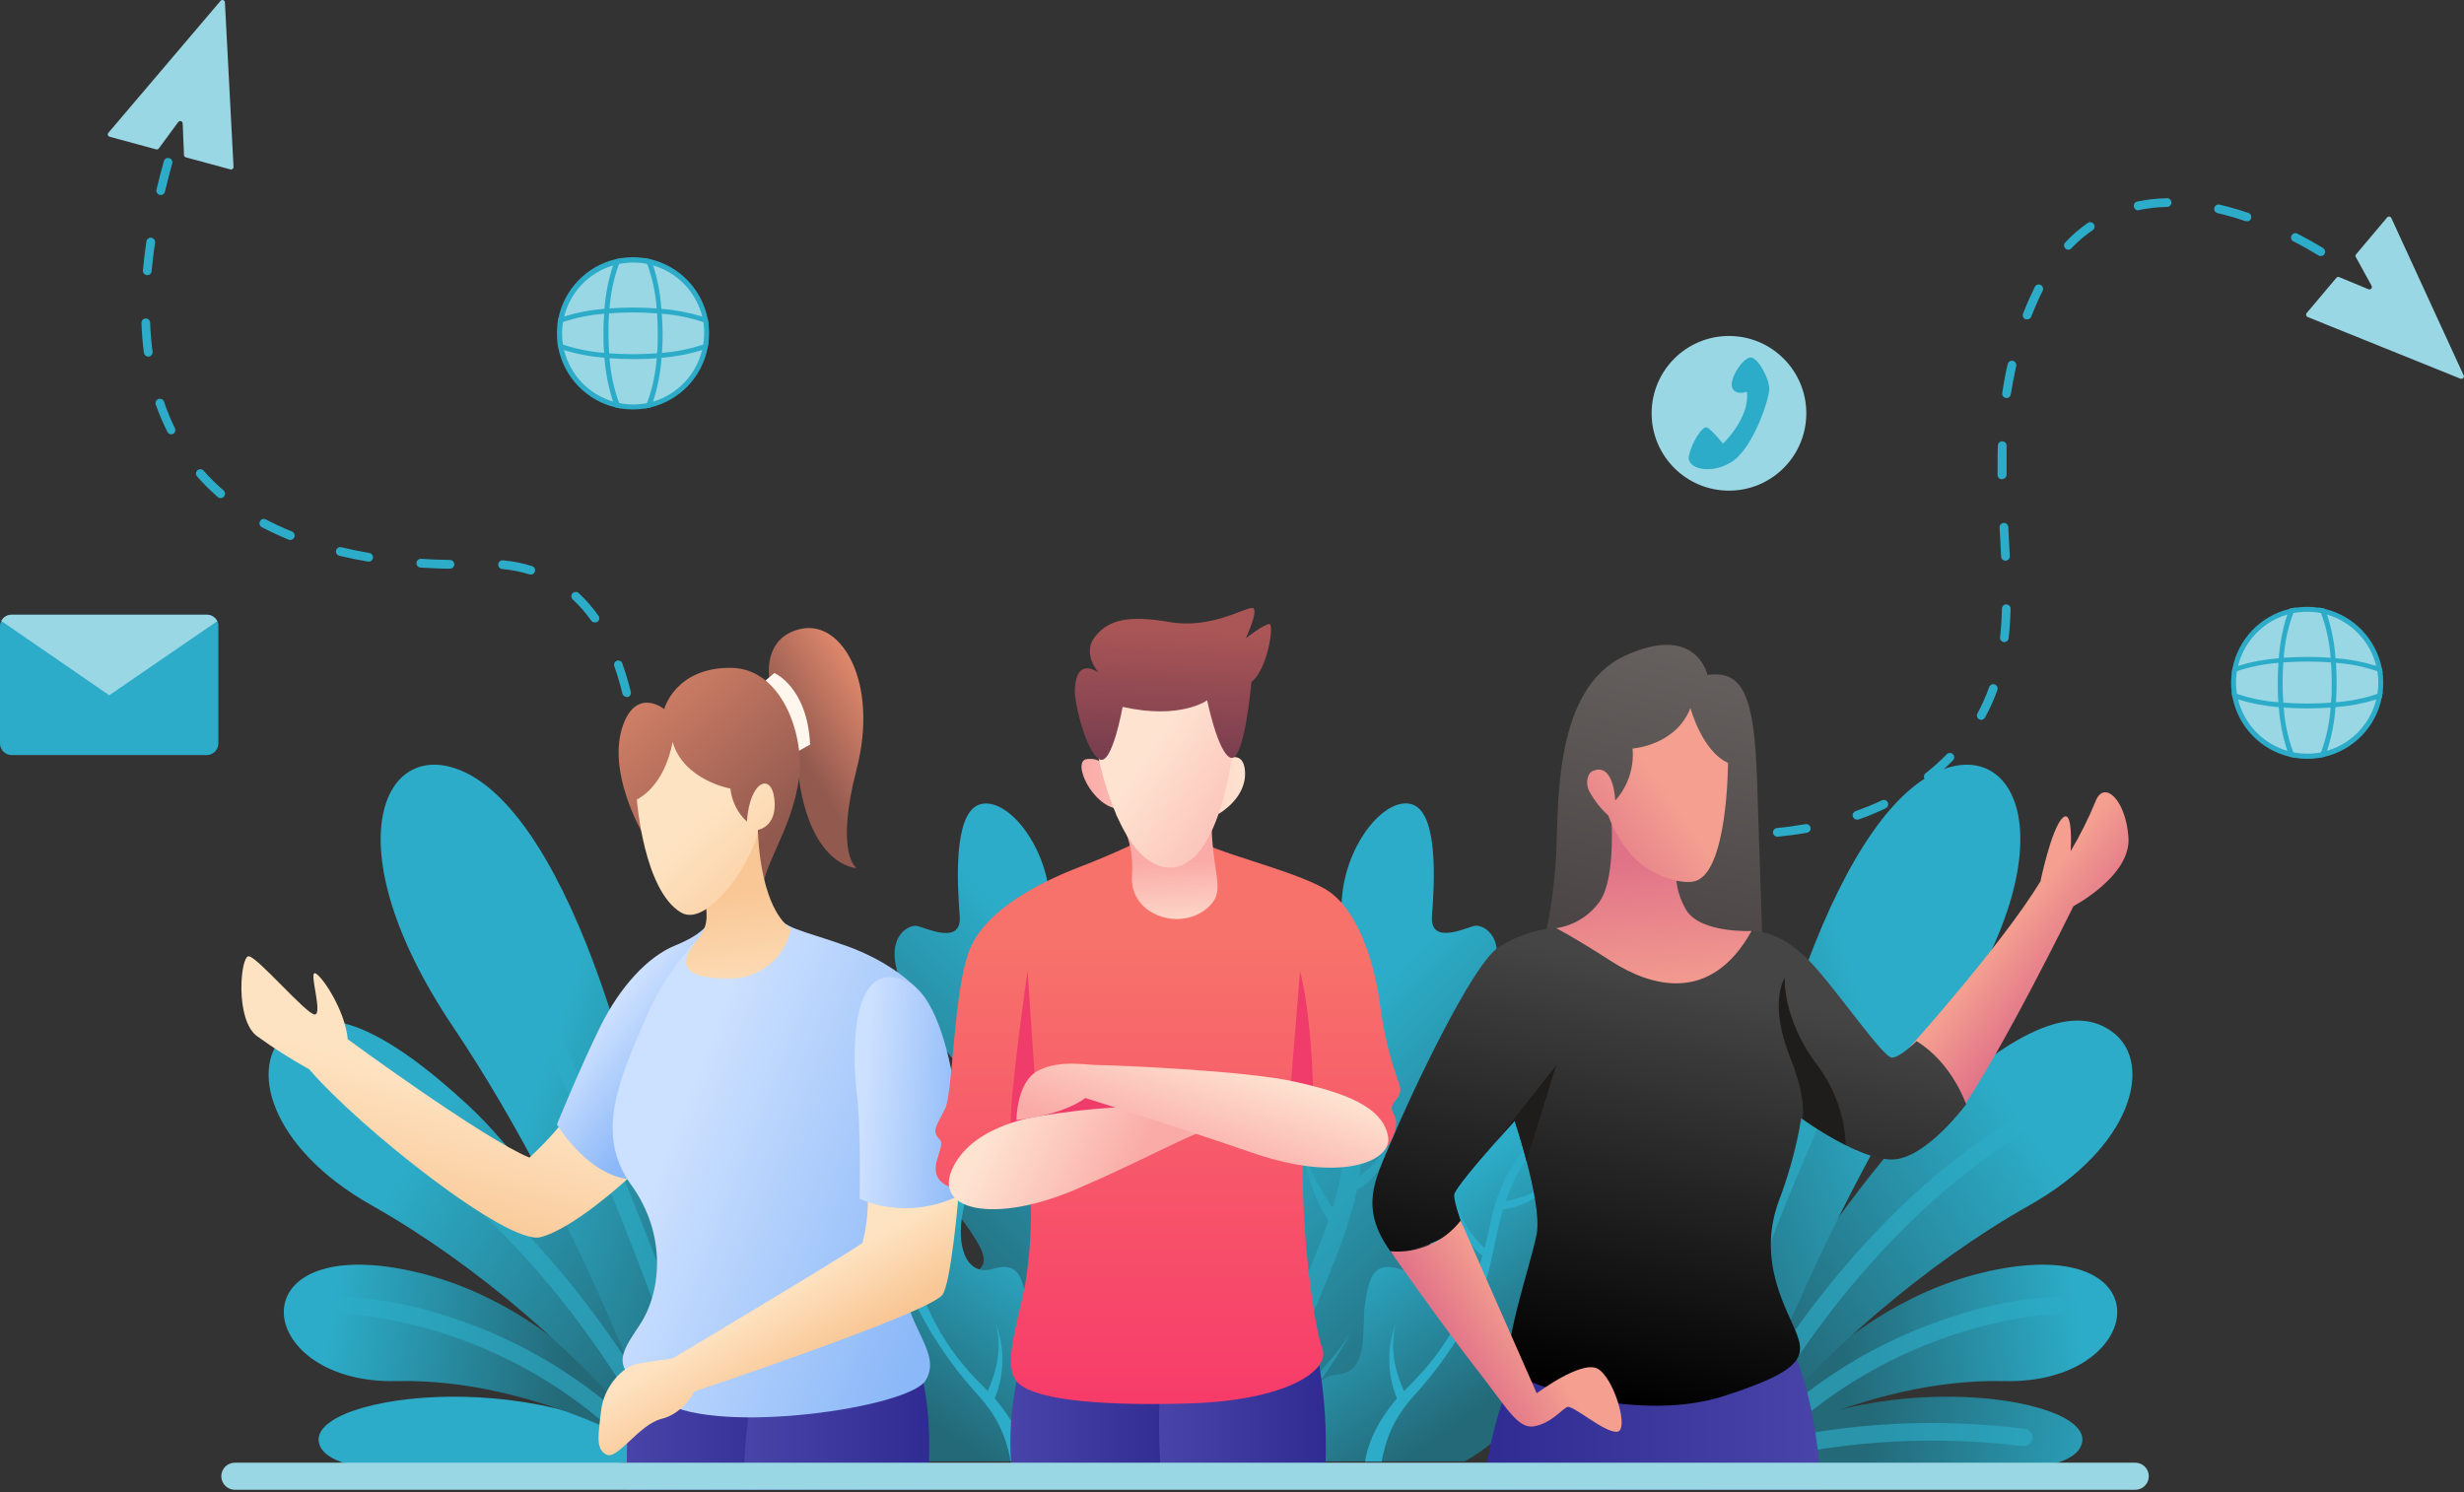 <svg width="1065" height="645" viewBox="0 0 1065 645" fill="none" xmlns="http://www.w3.org/2000/svg">
<rect x="0" y="0" width="1065" height="645" fill="#333333" stroke="none"/>
<path d="M520.067 631.739H466.087L461.724 630.922C455.926 620.686 449.278 610.955 441.849 601.833C427.106 583.451 406.321 560.753 416.935 553.475C426.873 546.686 429.766 546.08 414.859 525.855C399.953 505.629 394.891 489.86 402.635 485.428C410.38 480.995 421.671 485.708 421.018 474.324C420.364 462.94 399.02 446.984 390.015 426.082C381.011 405.181 392.651 399.722 396.15 400.235C399.65 400.748 415.862 409.17 414.813 395.873C413.763 382.576 411.92 351.854 423.187 347.841C434.454 343.829 452.067 364.171 453.793 388.735C455.519 413.299 464.734 418.011 472.618 414.138C480.503 410.266 485.425 413.812 488.948 423.143C492.47 432.474 475.628 481.835 481.95 485.754C488.271 489.673 496.623 467.395 506.793 470.428C513.792 472.504 512.229 489.557 508.17 506.539C506.387 514.009 504.175 521.369 501.545 528.584C494.033 548.622 501.218 561.826 512.975 557.044C524.732 552.261 527.228 562.316 528.208 572.23C529.071 581.188 521.163 602.019 520.067 631.739Z" fill="url(#paint0_linear_430_8059)"/>
<path d="M432.354 379.754C432.354 379.451 432.354 379.124 432.354 378.844C432.326 379.147 432.326 379.451 432.354 379.754Z" fill="url(#paint1_linear_430_8059)"/>
<path d="M447.75 401.215C447.633 400.469 447.517 399.745 447.354 399.069C447.354 399.046 447.517 399.839 447.75 401.215Z" fill="url(#paint2_linear_430_8059)"/>
<path opacity="0.51" d="M494.851 631.739H484.143C483.537 627.796 482.767 623.411 481.811 618.745C464.921 603.769 450.435 577.082 449.549 575.426C457.27 587.699 467.328 598.336 479.151 606.732C476.171 594.355 472.216 582.233 467.324 570.48C456.524 545.007 450.202 528.957 447.262 514.494C433.779 507.496 428.157 484.448 427.924 483.538C431.534 493.428 437.876 502.091 446.213 508.522C445.385 502.698 445.065 496.813 445.256 490.933C445.653 476.936 447.892 464.876 448.056 453.096C435.692 441.175 428.507 419.177 428.087 417.801C432.184 428.878 438.994 438.751 447.892 446.517C447.552 440.723 446.365 435.009 444.37 429.558C437.185 410.219 431.68 389.901 432.356 379.753C432.356 382.669 432.916 393.097 444.02 416.751C445.07 419.084 446.003 420.997 446.843 422.886C448.042 415.72 448.332 408.431 447.706 401.192C448.872 407.677 452.185 427.015 451.135 433.71C455.194 446.284 453.841 455.382 452.465 487.247C452.289 499.058 454.095 510.815 457.807 522.029C462.145 515.684 468.724 505.186 470.403 497.278C469.042 508.086 465.375 518.476 459.649 527.744C466.181 547.036 475.676 566.141 481.951 582.797C483.897 575.429 484.978 567.858 485.17 560.24C486.286 571.147 486.387 582.135 485.473 593.062C489.411 605.744 492.543 618.662 494.851 631.739Z" fill="#2CACC8"/>
<path d="M470.635 616.319L470.425 631.716H400.652C394.445 628.229 388.713 623.955 383.6 619.002C381.241 616.956 379.756 614.084 379.447 610.977C379.611 607.245 383.46 603.816 386.609 600.573C390.178 596.887 392.837 593.412 388.358 589.982C387.305 589.209 386.171 588.552 384.976 588.023C369.556 580.908 357.846 577.782 360.458 568.638C362.791 560.333 372.309 553.125 360.855 550.442C343.849 546.5 331.975 533.436 334.355 523.942C336.081 516.943 352.55 519.999 346.229 509.315C339.907 498.631 312.59 489.86 312.987 476.073C313.383 462.287 330.786 472.131 331.182 464.62C331.579 457.108 313.383 447.217 319.705 432.964C326.027 418.711 345.366 428.298 355.326 440.872C365.287 453.446 367.177 450.763 372.332 446.027C377.488 441.292 385.372 441.665 388.148 463.826C390.924 485.988 393.677 496.648 404.758 494.666C415.838 492.683 419.407 508.126 416.235 523.545C413.062 538.965 417.821 552.028 429.298 548.482C430.804 547.978 432.377 547.702 433.964 547.666C441.289 547.666 442.479 555.317 443.832 563.692C445.394 573.583 441.499 592.968 455.682 594.158C469.865 595.348 470.635 616.319 470.635 616.319Z" fill="url(#paint3_linear_430_8059)"/>
<path d="M429.951 604.493C434.385 593.759 434.385 581.705 429.951 570.971C429.951 570.971 435.293 583.521 426.895 601.297C426.102 600.457 425.262 599.617 424.399 598.754C408.07 582.681 399.299 565.396 393.024 542.768C403.381 535.489 404.221 520.513 404.221 520.513C401.898 527.758 397.725 534.271 392.114 539.409C391.017 535.21 389.991 530.847 388.988 526.252C385.839 511.555 378.794 500.848 370.746 490.607C374.711 477.964 366.803 462.124 366.803 462.124C370.022 470.202 370.642 479.082 368.576 487.528C360.085 476.984 350.824 466.533 343.919 452.373C344.082 452.793 349.704 466.206 365.474 487.784C375.435 501.408 380.17 510.226 383.226 519.137C379.937 518.577 364.564 515.428 358.545 503.787C360.911 508.867 364.519 513.269 369.037 516.584C373.555 519.899 378.837 522.021 384.392 522.753C386.539 530.054 387.915 537.822 390.388 548.693C395.053 568.801 413.132 592.409 420.27 600.317C425.636 606.289 433.94 614.734 436.833 631.763H444.018C443.038 626.491 440.029 616.297 429.951 604.493Z" fill="#2CACC8"/>
<path d="M513.675 631.739H567.655L572.017 630.923C577.816 620.686 584.464 610.956 591.892 601.833C606.612 583.451 627.42 560.753 616.783 553.475C606.869 546.686 603.976 546.08 618.883 525.855C633.789 505.63 638.851 489.907 631.106 485.381C623.361 480.856 612.071 485.661 612.724 474.277C613.377 462.893 634.722 446.937 643.703 426.036C652.684 405.134 641.09 399.675 637.591 400.189C634.092 400.702 617.879 409.123 618.929 395.826C619.979 382.53 621.845 351.807 610.578 347.795C599.311 343.782 581.698 364.124 579.972 388.688C578.246 413.252 569.031 417.964 561.123 414.092C553.215 410.22 548.34 413.765 544.794 423.096C541.248 432.428 558.091 481.789 551.792 485.708C545.494 489.627 537.119 467.349 526.948 470.382C519.95 472.458 521.49 489.51 525.572 506.493C527.351 513.966 529.571 521.327 532.22 528.537C539.708 548.576 532.547 561.779 520.79 556.997C509.033 552.215 506.537 562.269 505.533 572.184C504.67 581.188 512.578 602.02 513.675 631.739Z" fill="url(#paint4_linear_430_8059)"/>
<path d="M601.364 379.754V378.844C601.381 379.147 601.381 379.451 601.364 379.754Z" fill="url(#paint5_linear_430_8059)"/>
<path d="M585.991 401.215C586.083 400.493 586.216 399.776 586.388 399.069C586.388 399.069 586.224 399.839 585.991 401.215Z" fill="url(#paint6_linear_430_8059)"/>
<path opacity="0.51" d="M538.868 631.739H549.576C550.182 627.797 550.952 623.411 551.908 618.745C568.798 603.769 583.284 577.082 584.17 575.426C576.449 587.699 566.391 598.336 554.568 606.732C557.527 594.349 561.482 582.226 566.395 570.48C577.196 545.007 583.517 528.957 586.457 514.494C599.917 507.496 605.562 484.448 605.772 483.538C602.185 493.435 595.848 502.102 587.506 508.522C588.353 502.7 588.681 496.814 588.486 490.933C588.09 476.937 585.827 464.876 585.687 453.096C598.05 441.175 605.235 419.177 605.655 417.801C601.548 428.853 594.739 438.701 585.85 446.447C586.19 440.653 587.377 434.939 589.373 429.488C596.557 410.149 602.039 389.831 601.363 379.684C601.363 382.6 600.826 393.027 589.699 416.681L586.876 422.816C585.688 415.649 585.398 408.361 586.013 401.122C584.87 407.607 581.558 426.945 582.608 433.64C578.525 446.214 579.901 455.312 581.278 487.177C581.457 498.99 579.643 510.749 575.912 521.959C571.597 515.614 565.018 505.116 563.339 497.208C564.7 508.017 568.368 518.406 574.093 527.674C567.538 546.966 558.067 566.072 551.792 582.728C549.836 575.36 548.748 567.79 548.549 560.17C547.446 571.078 547.353 582.066 548.269 592.992C544.321 605.696 541.181 618.638 538.868 631.739Z" fill="#2CACC8"/>
<path d="M563.105 616.319L563.315 631.716H633.088C639.296 628.229 645.027 623.955 650.141 619.002C652.49 616.948 653.973 614.081 654.293 610.977C654.13 607.245 650.281 603.816 647.108 600.573C643.563 596.887 640.903 593.412 645.382 589.982C646.427 589.208 647.553 588.551 648.741 588.023C664.184 580.908 675.895 577.782 673.282 568.638C670.949 560.333 661.432 553.125 672.885 550.442C689.891 546.5 701.765 533.436 699.386 523.942C697.636 516.943 681.19 519.999 687.512 509.315C693.834 498.631 721.15 489.86 720.824 476.073C720.497 462.287 703.025 472.131 702.628 464.62C702.232 457.108 720.427 447.217 714.082 432.964C707.737 418.711 688.422 428.298 678.484 440.872C668.547 453.446 666.61 450.763 661.478 446.027C656.346 441.292 648.415 441.665 645.662 463.826C642.909 485.988 640.11 496.648 629.053 494.666C617.995 492.683 614.403 508.126 617.576 523.545C620.748 538.965 615.989 552.028 604.512 548.482C603.006 547.979 601.434 547.704 599.847 547.666C592.522 547.666 591.332 555.317 589.979 563.692C588.393 573.583 592.312 592.968 578.128 594.158C563.945 595.348 563.105 616.319 563.105 616.319Z" fill="url(#paint7_linear_430_8059)"/>
<path d="M603.788 604.492C599.359 593.757 599.359 581.705 603.788 570.97C603.788 570.97 598.469 583.52 606.867 601.296C607.66 600.456 608.477 599.617 609.363 598.753C625.692 582.681 634.464 565.395 640.739 542.767C630.381 535.489 629.518 520.512 629.518 520.512C631.856 527.755 636.036 534.267 641.649 539.408C642.745 535.209 643.771 530.847 644.751 526.251C647.924 511.555 654.969 500.847 663.017 490.606C659.074 477.963 666.982 462.123 666.982 462.123C663.834 470.249 663.304 479.155 665.466 487.597C673.934 477.053 683.218 466.602 690.123 452.442C689.937 452.862 684.338 466.276 668.569 487.854C658.584 501.477 653.849 510.295 650.793 519.206C654.106 518.646 669.455 515.497 675.497 503.857C673.132 508.937 669.523 513.338 665.005 516.653C660.487 519.968 655.206 522.09 649.65 522.822C647.48 530.123 646.104 537.892 643.631 548.762C638.966 568.871 620.887 592.478 613.772 600.386C608.407 606.358 600.102 614.803 597.209 631.832H590.024C590.701 626.49 593.71 616.296 603.788 604.492Z" fill="#2CACC8"/>
<path d="M287.607 630.269C287.607 630.269 151.187 648.091 138.706 625.86C126.226 603.629 233.277 588.163 287.607 630.269Z" fill="url(#paint8_linear_430_8059)"/>
<path d="M287.607 630.269C287.607 630.269 246.247 562.268 173.838 548.622C101.429 534.975 110.644 598.426 171.506 597.027C232.367 595.627 287.607 630.269 287.607 630.269Z" fill="url(#paint9_linear_430_8059)"/>
<path d="M299.503 610.044C299.503 610.044 238.851 511.555 202.53 477.963C166.208 444.371 140.455 433.29 123.869 446.774C107.283 460.257 116.171 495.972 160.563 521.002C204.956 546.033 251.541 585.55 287.606 630.269L299.503 610.044Z" fill="url(#paint10_linear_430_8059)"/>
<path d="M287.607 630.27C287.607 630.27 252.406 528.095 195.813 443.859C142.719 364.824 165.907 316.909 201.341 334.032C243.704 354.56 282.755 464.2 298.594 613.264L287.607 630.27Z" fill="url(#paint11_linear_430_8059)"/>
<g opacity="0.63">
<path d="M274.705 630.805C275.583 630.69 276.391 630.269 276.988 629.616C277.585 628.963 277.932 628.12 277.969 627.236C278.005 626.352 277.728 625.483 277.186 624.783C276.645 624.083 275.874 623.597 275.009 623.411C238.136 614.831 200.028 612.895 162.476 617.695C161.987 617.77 161.518 617.941 161.096 618.197C160.673 618.454 160.305 618.791 160.012 619.189C159.72 619.588 159.509 620.04 159.391 620.52C159.274 621 159.252 621.499 159.327 621.988C159.402 622.476 159.572 622.945 159.829 623.368C160.085 623.791 160.422 624.159 160.821 624.451C161.219 624.744 161.672 624.955 162.152 625.072C162.632 625.19 163.131 625.212 163.619 625.137C200.214 620.602 237.32 622.505 273.259 630.759C273.735 630.861 274.224 630.877 274.705 630.805Z" fill="#2CACC8"/>
<path d="M278.927 630.198C279.692 630.076 280.404 629.736 280.98 629.218C281.343 628.878 281.634 628.47 281.838 628.016C282.041 627.563 282.153 627.073 282.166 626.577C282.179 626.08 282.093 625.585 281.914 625.122C281.734 624.658 281.464 624.235 281.12 623.876C257.011 598.47 226.847 579.6 193.455 569.033C179.17 564.27 164.325 561.392 149.295 560.472C148.344 560.523 147.447 560.932 146.784 561.616C146.121 562.301 145.741 563.211 145.721 564.163C145.7 565.116 146.04 566.041 146.673 566.754C147.305 567.467 148.184 567.914 149.132 568.007C149.995 568.007 220.211 570.339 275.615 629.055C276.032 629.5 276.552 629.837 277.129 630.037C277.707 630.236 278.324 630.291 278.927 630.198Z" fill="#2CACC8"/>
<path d="M285.528 622.337C285.981 622.29 286.419 622.146 286.811 621.917C287.686 621.43 288.332 620.617 288.607 619.654C288.883 618.692 288.766 617.66 288.281 616.785C254.269 556.133 216.945 519.835 191.285 500.053C163.501 478.498 143.906 471.453 143.066 471.197C142.193 471.049 141.295 471.214 140.531 471.661C139.766 472.108 139.183 472.81 138.883 473.643C138.583 474.477 138.585 475.389 138.889 476.221C139.193 477.053 139.78 477.752 140.547 478.195C140.757 478.195 160.096 485.193 187.016 506.188C211.883 525.527 248.507 561.031 281.679 620.494C282.061 621.153 282.632 621.681 283.319 622.01C284.006 622.339 284.776 622.453 285.528 622.337Z" fill="#2CACC8"/>
<path d="M290.38 579.111C290.87 579.044 291.341 578.88 291.766 578.627C292.191 578.375 292.56 578.039 292.853 577.641L294.859 574.982L294.159 573.069C265.396 493.288 234.044 425.638 195.46 360.134C195.246 359.649 194.932 359.214 194.538 358.858C194.145 358.502 193.681 358.233 193.177 358.068C192.672 357.903 192.139 357.846 191.611 357.901C191.084 357.956 190.573 358.122 190.114 358.387C189.654 358.652 189.256 359.011 188.944 359.44C188.633 359.87 188.415 360.36 188.305 360.879C188.196 361.398 188.196 361.935 188.308 362.453C188.419 362.972 188.639 363.461 188.952 363.89C226.999 428.484 257.978 495.225 286.415 573.839C286.033 574.63 285.94 575.53 286.153 576.383C286.366 577.235 286.871 577.986 287.581 578.504C288.4 579.061 289.404 579.279 290.38 579.111Z" fill="#2CACC8"/>
</g>
<path d="M750.194 630.269C750.194 630.269 886.591 648.091 899.071 625.86C911.552 603.629 804.454 588.163 750.194 630.269Z" fill="url(#paint12_linear_430_8059)"/>
<path d="M750.194 630.269C750.194 630.269 791.531 562.268 863.94 548.622C936.349 534.975 927.135 598.426 866.273 597.027C805.411 595.627 750.194 630.269 750.194 630.269Z" fill="url(#paint13_linear_430_8059)"/>
<path d="M738.298 610.044C738.298 610.044 798.95 511.555 835.271 477.963C871.592 444.371 897.322 433.29 913.908 446.774C930.494 460.257 921.607 495.972 877.214 521.002C832.822 546.033 786.236 585.55 750.195 630.269L738.298 610.044Z" fill="url(#paint14_linear_430_8059)"/>
<path d="M750.194 630.27C750.194 630.27 785.372 528.095 841.965 443.859C895.059 364.824 871.871 316.909 836.436 334.032C794.073 354.56 755.046 464.2 739.09 613.264L750.194 630.27Z" fill="url(#paint15_linear_430_8059)"/>
<g opacity="0.63">
<path d="M763.07 630.807C762.32 630.703 761.618 630.372 761.06 629.86C760.502 629.347 760.113 628.677 759.944 627.937C759.721 626.963 759.892 625.94 760.421 625.092C760.95 624.244 761.794 623.64 762.767 623.412C799.648 614.832 837.763 612.897 875.323 617.697C875.812 617.773 876.28 617.945 876.703 618.203C877.125 618.461 877.492 618.799 877.783 619.199C878.075 619.598 878.284 620.052 878.401 620.532C878.517 621.013 878.537 621.512 878.461 622.001C878.384 622.489 878.212 622.958 877.954 623.38C877.697 623.802 877.358 624.169 876.959 624.461C876.559 624.752 876.106 624.962 875.625 625.078C875.144 625.194 874.645 625.215 874.157 625.138C837.562 620.603 800.456 622.506 764.517 630.76C764.041 630.863 763.551 630.879 763.07 630.807Z" fill="#2CACC8"/>
<path d="M758.85 630.199C758.091 630.082 757.384 629.741 756.821 629.219C756.459 628.879 756.168 628.472 755.964 628.019C755.761 627.567 755.648 627.078 755.633 626.582C755.617 626.086 755.7 625.592 755.876 625.128C756.052 624.664 756.317 624.239 756.657 623.878C780.767 598.472 810.93 579.601 844.323 569.034C858.6 564.273 873.437 561.395 888.459 560.473C888.976 560.422 889.499 560.479 889.994 560.64C890.489 560.801 890.945 561.062 891.334 561.408C891.723 561.753 892.037 562.175 892.255 562.648C892.474 563.12 892.592 563.632 892.604 564.152C892.615 564.672 892.519 565.189 892.321 565.671C892.123 566.152 891.828 566.587 891.454 566.949C891.081 567.311 890.636 567.592 890.149 567.774C889.661 567.956 889.141 568.036 888.622 568.008C887.759 568.008 817.543 570.341 762.139 629.056C761.724 629.498 761.208 629.833 760.635 630.032C760.062 630.231 759.45 630.288 758.85 630.199Z" fill="#2CACC8"/>
<path d="M752.247 622.338C751.794 622.291 751.356 622.148 750.964 621.918C750.089 621.431 749.443 620.618 749.168 619.656C748.892 618.694 749.009 617.661 749.494 616.786C783.412 556.134 820.946 519.836 846.467 500.147C874.274 478.593 893.892 471.548 894.709 471.245C895.637 470.97 896.635 471.061 897.498 471.501C898.36 471.94 899.021 472.694 899.344 473.607C899.668 474.519 899.628 475.521 899.234 476.405C898.841 477.29 898.122 477.989 897.228 478.359C897.041 478.359 877.679 485.358 850.759 506.353C825.892 525.691 789.268 561.196 756.096 620.658C755.692 621.287 755.111 621.783 754.426 622.082C753.741 622.381 752.982 622.47 752.247 622.338Z" fill="#2CACC8"/>
<path d="M747.395 579.112C746.906 579.043 746.436 578.877 746.011 578.625C745.587 578.373 745.217 578.039 744.922 577.642L742.916 574.983L743.616 573.07C772.379 493.289 803.731 425.639 842.315 360.135C842.826 359.272 843.656 358.646 844.626 358.393C845.596 358.14 846.627 358.279 847.494 358.782C847.921 359.032 848.294 359.365 848.592 359.76C848.89 360.155 849.107 360.604 849.23 361.083C849.354 361.563 849.381 362.061 849.312 362.551C849.242 363.041 849.076 363.512 848.824 363.938C810.776 428.532 779.797 495.272 751.384 573.886C751.663 574.504 751.771 575.186 751.696 575.86C751.621 576.533 751.366 577.175 750.958 577.716C750.551 578.258 750.005 578.679 749.378 578.937C748.751 579.195 748.066 579.28 747.395 579.182V579.112Z" fill="#2CACC8"/>
</g>
<path d="M1028.14 302.387C1032.18 285.284 1021.58 268.147 1004.48 264.11C987.378 260.073 970.24 270.666 966.204 287.769C962.167 304.872 972.759 322.009 989.863 326.046C1006.97 330.083 1024.1 319.49 1028.14 302.387Z" fill="#9AD7E4"/>
<path d="M991.24 325.283C988.934 319.046 987.535 312.51 987.087 305.875C987.087 305.175 986.947 304.452 986.924 303.729C986.714 300.999 986.598 298.107 986.598 295.097C986.598 292.088 986.714 289.196 986.924 286.466C986.924 285.743 986.924 285.043 987.087 284.343C987.533 277.708 988.931 271.172 991.24 264.935C991.403 264.538 991.566 264.142 991.753 263.768C991.94 263.395 992.126 262.975 992.313 262.602C991.41 262.724 990.514 262.895 989.63 263.115C989.444 263.512 989.28 263.908 989.117 264.328C988.954 264.748 988.79 265.145 988.65 265.565C986.646 271.712 985.4 278.081 984.941 284.53C984.941 285.23 984.825 285.93 984.778 286.653C984.591 289.429 984.498 292.275 984.498 295.097C984.498 297.92 984.498 300.766 984.778 303.565C984.778 304.289 984.778 304.988 984.941 305.688C985.398 312.13 986.644 318.492 988.65 324.63C988.79 325.074 988.954 325.47 989.117 325.867C989.28 326.263 989.444 326.706 989.63 327.08C990.514 327.308 991.409 327.487 992.313 327.616L991.753 326.45C991.566 326.077 991.426 325.68 991.24 325.283ZM1009.65 286.653C1009.65 285.93 1009.65 285.23 1009.48 284.53C1009.02 278.081 1007.78 271.712 1005.77 265.565C1005.63 265.145 1005.47 264.748 1005.31 264.328C1005.14 263.908 1004.98 263.512 1004.82 263.115C1003.92 262.897 1003.02 262.726 1002.11 262.602L1002.69 263.768L1003.18 264.935C1005.49 271.172 1006.89 277.708 1007.34 284.343C1007.34 285.043 1007.48 285.743 1007.52 286.466C1007.71 289.196 1007.83 292.088 1007.83 295.097C1007.83 298.107 1007.83 300.999 1007.52 303.729C1007.52 304.452 1007.52 305.175 1007.34 305.875C1006.89 312.51 1005.49 319.046 1003.18 325.283L1002.69 326.45L1002.11 327.616C1003.02 327.485 1003.92 327.306 1004.82 327.08C1004.98 326.706 1005.17 326.287 1005.31 325.867C1005.45 325.447 1005.63 325.074 1005.77 324.63C1007.78 318.492 1009.02 312.13 1009.48 305.688C1009.48 304.988 1009.6 304.289 1009.65 303.565C1009.86 300.766 1009.95 297.92 1009.95 295.097C1009.95 292.275 1009.86 289.429 1009.65 286.653Z" fill="#2CACC8"/>
<path d="M1029.47 288.752L1028.28 288.262L1027.09 287.842C1021.37 286.085 1015.46 284.973 1009.48 284.53L1007.34 284.343C1004.02 284.086 1000.59 283.97 997.212 283.97C993.829 283.97 990.423 284.086 987.087 284.343L984.941 284.53C978.966 284.976 973.058 286.087 967.329 287.842L966.139 288.262L964.949 288.752C964.786 289.545 964.669 290.385 964.576 291.085L965.696 290.595L966.839 290.152C972.641 288.19 978.669 286.975 984.778 286.536L986.924 286.349C990.12 286.116 993.596 285.976 997.212 285.976C1000.83 285.976 1004.21 286.116 1007.52 286.349L1009.65 286.536C1015.75 286.973 1021.78 288.188 1027.58 290.152L1028.73 290.595L1029.85 291.085C1029.75 290.385 1029.64 289.545 1029.47 288.752ZM1028.75 299.506L1027.61 299.949C1021.8 301.902 1015.78 303.117 1009.67 303.565L1007.55 303.728C1004.33 303.985 1000.87 304.125 997.235 304.125C993.596 304.125 990.237 303.985 986.947 303.728L984.801 303.565C978.694 303.114 972.667 301.9 966.862 299.949L965.719 299.506L964.6 298.993C964.6 299.833 964.809 300.649 964.973 301.465L966.163 301.955L967.352 302.352C973.081 304.116 978.988 305.235 984.965 305.688L987.111 305.874C990.447 306.108 993.852 306.248 997.235 306.248C1000.62 306.248 1004.05 306.108 1007.36 305.874L1009.51 305.688C1015.48 305.237 1021.39 304.118 1027.12 302.352L1028.31 301.955L1029.5 301.465C1029.66 300.649 1029.78 299.833 1029.87 298.993L1028.75 299.506Z" fill="#2CACC8"/>
<path d="M1029.85 291.202C1029.85 290.385 1029.64 289.546 1029.47 288.869C1028.25 282.681 1025.27 276.974 1020.9 272.425C1016.53 267.877 1010.95 264.678 1004.81 263.209C1003.92 262.991 1003.02 262.819 1002.11 262.696C998.862 262.198 995.558 262.198 992.311 262.696C991.408 262.817 990.512 262.988 989.628 263.209C983.49 264.674 977.9 267.871 973.525 272.42C969.15 276.969 966.173 282.678 964.948 288.869C964.784 289.662 964.668 290.502 964.574 291.202C964.415 292.494 964.337 293.795 964.341 295.098C964.335 296.4 964.413 297.701 964.574 298.993C964.574 299.833 964.784 300.65 964.948 301.466C966.17 307.658 969.147 313.369 973.522 317.918C977.898 322.467 983.488 325.664 989.628 327.127C990.512 327.355 991.408 327.534 992.311 327.663C995.558 328.161 998.862 328.161 1002.11 327.663C1003.02 327.531 1003.92 327.352 1004.81 327.127C1010.95 325.66 1016.54 322.462 1020.91 317.913C1025.28 313.364 1028.25 307.655 1029.47 301.466C1029.64 300.65 1029.75 299.833 1029.85 298.993C1030.01 297.701 1030.08 296.4 1030.08 295.098C1030.08 293.795 1030 292.494 1029.85 291.202ZM1027.98 295.098C1027.98 296.723 1027.84 298.346 1027.58 299.95C1027.47 300.736 1027.3 301.515 1027.09 302.283C1025.81 307.54 1023.16 312.367 1019.42 316.278C1015.67 320.188 1010.97 323.045 1005.77 324.56C1004.93 324.817 1004.07 325.027 1003.18 325.214C999.238 325.991 995.181 325.991 991.238 325.214C990.351 325.027 989.488 324.817 988.649 324.56C983.452 323.045 978.746 320.188 975.003 316.278C971.261 312.367 968.613 307.54 967.327 302.283C967.117 301.515 966.954 300.736 966.837 299.95C966.583 298.345 966.458 296.722 966.464 295.098C966.457 293.481 966.582 291.866 966.837 290.269C966.955 289.482 967.118 288.703 967.327 287.936C968.615 282.679 971.264 277.854 975.006 273.943C978.748 270.033 983.453 267.176 988.649 265.658C989.499 265.399 990.364 265.189 991.238 265.028C995.181 264.251 999.238 264.251 1003.18 265.028C1004.06 265.189 1004.92 265.399 1005.77 265.658C1010.97 267.176 1015.67 270.033 1019.41 273.943C1023.16 277.854 1025.8 282.679 1027.09 287.936C1027.3 288.703 1027.46 289.482 1027.58 290.269C1027.85 291.865 1027.98 293.48 1027.98 295.098Z" fill="#2CACC8"/>
<path d="M747.301 212.097C765.763 212.097 780.729 197.131 780.729 178.669C780.729 160.207 765.763 145.24 747.301 145.24C728.839 145.24 713.872 160.207 713.872 178.669C713.872 197.131 728.839 212.097 747.301 212.097Z" fill="#9AD7E4"/>
<path d="M755.07 169.337C755.07 169.337 749.938 171.274 748.655 167.401C747.372 163.529 753.787 153.918 757.006 154.548C760.225 155.177 764.727 163.879 764.727 168.054C764.727 172.557 757.729 193.715 748.655 199.547C739.58 205.379 728.709 202.766 729.992 196.981C731.275 191.195 735.778 184.127 737.691 184.757C739.603 185.387 744.689 191.755 744.689 191.755C744.689 191.755 756.353 180.908 755.07 169.337Z" fill="#2CACC8"/>
<path d="M94.384 270.766V321.341C94.384 322.683 93.85 323.971 92.901 324.92C91.952 325.869 90.664 326.403 89.322 326.403H5.062C3.72 326.403 2.432 325.869 1.483 324.92C0.533 323.971 8.59976e-07 322.683 8.59976e-07 321.341V270.766C-0 269.953 0.2 269.151 0.583 268.434C1.01 267.616 1.654 266.931 2.444 266.454C3.234 265.976 4.139 265.725 5.062 265.728H89.322C90.288 265.701 91.242 265.953 92.069 266.453C92.897 266.954 93.562 267.682 93.987 268.55C94.298 269.245 94.434 270.006 94.384 270.766Z" fill="#2CACC8"/>
<path d="M93.87 268.551L47.215 300.556L0.56 268.434C0.987 267.616 1.63 266.931 2.42 266.454C3.21 265.977 4.116 265.726 5.038 265.728H89.321C90.268 265.724 91.197 265.986 92.002 266.485C92.806 266.985 93.454 267.7 93.87 268.551Z" fill="#9AD7E4"/>
<path d="M79.524 67.046L78.964 53.353C78.953 53.132 78.874 52.919 78.738 52.745C78.601 52.57 78.414 52.442 78.202 52.378C77.99 52.314 77.763 52.318 77.553 52.388C77.343 52.458 77.159 52.591 77.028 52.77L68.653 64.154C68.526 64.329 68.349 64.462 68.146 64.537C67.942 64.612 67.721 64.624 67.51 64.574L47.402 59.115C47.224 59.073 47.061 58.985 46.927 58.861C46.794 58.736 46.695 58.579 46.641 58.405C46.587 58.231 46.579 58.045 46.618 57.867C46.658 57.689 46.743 57.524 46.865 57.389L95.34 0.353C95.482 0.196 95.667 0.085 95.871 0.033C96.076 -0.019 96.291 -0.009 96.49 0.06C96.689 0.13 96.863 0.257 96.991 0.425C97.118 0.593 97.193 0.795 97.207 1.006L100.939 72.155C100.945 72.323 100.911 72.49 100.841 72.642C100.77 72.795 100.665 72.929 100.533 73.033C100.402 73.138 100.247 73.21 100.083 73.243C99.918 73.277 99.748 73.272 99.586 73.228L80.317 68.026C80.099 67.967 79.904 67.841 79.762 67.665C79.619 67.489 79.536 67.272 79.524 67.046Z" fill="#9AD7E4"/>
<path d="M1011.04 119.79L1023.71 125.039C1023.91 125.121 1024.14 125.139 1024.35 125.09C1024.57 125.041 1024.76 124.928 1024.91 124.765C1025.06 124.602 1025.15 124.398 1025.18 124.18C1025.2 123.962 1025.16 123.74 1025.06 123.546L1018.25 111.136C1018.15 110.944 1018.1 110.727 1018.13 110.511C1018.15 110.295 1018.23 110.09 1018.37 109.922L1031.78 93.99C1031.9 93.851 1032.05 93.744 1032.21 93.678C1032.38 93.612 1032.56 93.59 1032.74 93.613C1032.92 93.636 1033.09 93.704 1033.24 93.811C1033.38 93.918 1033.5 94.059 1033.58 94.223L1064.84 162.246C1064.93 162.442 1064.96 162.66 1064.92 162.872C1064.89 163.085 1064.79 163.282 1064.64 163.438C1064.49 163.594 1064.3 163.702 1064.09 163.747C1063.88 163.793 1063.66 163.774 1063.46 163.693L997.396 137.029C997.24 136.966 997.101 136.866 996.991 136.739C996.88 136.611 996.801 136.459 996.761 136.296C996.72 136.132 996.718 135.961 996.755 135.797C996.793 135.633 996.869 135.479 996.976 135.35L1009.83 120.093C1009.97 119.919 1010.17 119.796 1010.39 119.741C1010.6 119.687 1010.84 119.704 1011.04 119.79Z" fill="#9AD7E4"/>
<path d="M745.598 362.398C741.329 362.291 737.07 361.956 732.838 361.395C732.583 361.37 732.335 361.293 732.111 361.169C731.886 361.046 731.689 360.878 731.532 360.676C731.374 360.474 731.26 360.242 731.195 359.994C731.13 359.746 731.116 359.487 731.154 359.234C731.192 358.981 731.281 358.738 731.416 358.52C731.551 358.302 731.728 358.114 731.938 357.967C732.148 357.82 732.386 357.717 732.637 357.665C732.887 357.612 733.146 357.611 733.397 357.662C733.397 357.662 738.063 358.362 745.714 358.642C746.176 358.694 746.603 358.914 746.913 359.26C747.223 359.607 747.394 360.055 747.394 360.52C747.394 360.985 747.223 361.433 746.913 361.78C746.603 362.126 746.176 362.346 745.714 362.398H745.598ZM768.226 361.721C767.755 361.713 767.303 361.533 766.955 361.215C766.607 360.897 766.387 360.463 766.336 359.995C766.291 359.497 766.444 359.002 766.763 358.617C767.083 358.232 767.541 357.99 768.039 357.942C772.215 357.546 776.367 356.962 780.379 356.263C780.623 356.219 780.873 356.225 781.115 356.279C781.356 356.333 781.585 356.435 781.787 356.578C781.988 356.721 782.16 356.903 782.291 357.114C782.422 357.324 782.509 357.558 782.549 357.802C782.596 358.045 782.593 358.294 782.542 358.536C782.491 358.777 782.391 359.006 782.25 359.208C782.109 359.41 781.928 359.582 781.719 359.713C781.51 359.845 781.276 359.933 781.032 359.972C776.927 360.718 772.681 361.278 768.412 361.698L768.226 361.721ZM802.611 354.303C802.169 354.298 801.743 354.138 801.407 353.851C801.071 353.564 800.847 353.169 800.772 352.734C800.697 352.299 800.777 351.851 800.998 351.469C801.219 351.086 801.566 350.793 801.981 350.641C805.871 349.289 809.686 347.732 813.411 345.975C813.866 345.759 814.388 345.732 814.863 345.9C815.337 346.068 815.726 346.419 815.942 346.873C816.159 347.328 816.186 347.85 816.017 348.325C815.849 348.799 815.499 349.188 815.044 349.404C811.196 351.231 807.256 352.859 803.24 354.28C803.033 354.322 802.82 354.329 802.611 354.303ZM833.45 337.624C833.165 337.627 832.884 337.563 832.629 337.437C832.374 337.311 832.151 337.128 831.98 336.901C831.826 336.708 831.711 336.487 831.642 336.25C831.574 336.013 831.553 335.765 831.582 335.519C831.61 335.274 831.686 335.037 831.807 334.822C831.927 334.606 832.089 334.417 832.283 334.265C835.517 331.725 838.58 328.974 841.451 326.03C841.805 325.68 842.283 325.483 842.781 325.483C843.279 325.483 843.757 325.68 844.11 326.03C844.287 326.204 844.427 326.411 844.522 326.639C844.618 326.867 844.667 327.112 844.667 327.36C844.667 327.607 844.618 327.852 844.522 328.08C844.427 328.309 844.287 328.516 844.11 328.689C841.126 331.762 837.939 334.63 834.569 337.274C834.242 337.505 833.85 337.627 833.45 337.624ZM856.357 311.17C856.04 311.165 855.729 311.085 855.448 310.937C855.228 310.82 855.034 310.66 854.877 310.467C854.72 310.273 854.603 310.051 854.533 309.811C854.464 309.572 854.443 309.322 854.472 309.074C854.501 308.827 854.579 308.588 854.701 308.371C856.66 304.774 858.336 301.03 859.717 297.174C859.781 296.919 859.899 296.68 860.061 296.474C860.223 296.267 860.426 296.096 860.658 295.972C860.89 295.848 861.145 295.774 861.407 295.755C861.67 295.735 861.933 295.771 862.181 295.859C862.428 295.947 862.655 296.085 862.846 296.266C863.037 296.446 863.188 296.665 863.29 296.907C863.392 297.149 863.442 297.41 863.437 297.673C863.432 297.936 863.373 298.195 863.262 298.433C861.819 302.452 860.064 306.352 858.014 310.097C857.857 310.407 857.622 310.669 857.331 310.857C857.04 311.046 856.704 311.154 856.357 311.17ZM866.365 277.578H866.155C865.906 277.552 865.665 277.477 865.446 277.357C865.226 277.237 865.033 277.075 864.877 276.88C864.72 276.684 864.605 276.46 864.536 276.22C864.467 275.979 864.446 275.727 864.475 275.479C864.919 271.63 865.175 267.571 865.292 263.092C865.304 262.599 865.509 262.13 865.862 261.786C866.215 261.442 866.688 261.249 867.181 261.249C867.681 261.267 868.153 261.48 868.497 261.842C868.842 262.204 869.031 262.686 869.024 263.185C868.908 267.851 868.628 271.933 868.185 275.899C868.144 276.355 867.935 276.779 867.599 277.09C867.263 277.4 866.823 277.574 866.365 277.578ZM866.785 242.377C866.302 242.377 865.837 242.19 865.489 241.855C865.141 241.52 864.937 241.064 864.919 240.581C864.755 237.385 864.592 234.166 864.429 230.9L864.266 228.031C864.253 227.782 864.29 227.534 864.373 227.3C864.457 227.066 864.585 226.851 864.752 226.666C864.919 226.482 865.121 226.333 865.345 226.227C865.57 226.12 865.814 226.06 866.062 226.048C866.562 226.028 867.049 226.206 867.419 226.541C867.79 226.877 868.014 227.345 868.045 227.844L868.185 230.69C868.371 233.956 868.535 237.198 868.674 240.418C868.687 240.665 868.65 240.912 868.566 241.144C868.483 241.377 868.353 241.591 868.186 241.773C868.019 241.955 867.818 242.103 867.593 242.206C867.368 242.31 867.125 242.368 866.878 242.377H866.785ZM865.292 207.199C864.797 207.193 864.323 206.995 863.971 206.647C863.618 206.299 863.414 205.828 863.402 205.333C863.402 203.863 863.402 202.393 863.402 200.924C863.402 198.078 863.402 195.302 863.519 192.666C863.519 192.165 863.718 191.684 864.073 191.33C864.427 190.975 864.908 190.776 865.409 190.776C865.91 190.776 866.39 190.975 866.745 191.33C867.099 191.684 867.298 192.165 867.298 192.666C867.298 195.255 867.298 198.008 867.298 200.807C867.298 202.253 867.298 203.723 867.298 205.169C867.304 205.667 867.114 206.146 866.77 206.504C866.425 206.862 865.952 207.07 865.455 207.082L865.292 207.199ZM867.298 172.044H867.018C866.774 172.01 866.54 171.928 866.327 171.802C866.115 171.677 865.93 171.511 865.783 171.313C865.635 171.116 865.528 170.891 865.468 170.652C865.408 170.413 865.396 170.165 865.432 169.921C866.038 165.652 866.808 161.453 867.765 157.394C867.876 156.906 868.177 156.481 868.601 156.214C869.026 155.947 869.539 155.86 870.027 155.971C870.516 156.083 870.941 156.384 871.208 156.808C871.474 157.232 871.562 157.745 871.45 158.234C870.564 162.177 869.818 166.306 869.118 170.458C869.057 170.902 868.841 171.309 868.508 171.608C868.174 171.907 867.746 172.078 867.298 172.091V172.044ZM876.139 138.009C875.908 138.054 875.671 138.054 875.439 138.009C875.003 137.823 874.652 137.481 874.453 137.05C874.255 136.618 874.224 136.129 874.366 135.676C875.276 133.344 876.256 131.011 877.306 128.678C878.006 127.092 878.752 125.529 879.498 124.012C879.724 123.564 880.119 123.223 880.596 123.066C881.073 122.908 881.593 122.947 882.041 123.173C882.49 123.399 882.83 123.793 882.988 124.27C883.145 124.747 883.107 125.267 882.881 125.715C882.135 127.162 881.435 128.678 880.758 130.194C879.732 132.527 878.775 134.743 877.889 137.053C877.724 137.37 877.471 137.633 877.161 137.811C876.851 137.989 876.496 138.074 876.139 138.056V138.009ZM1003.09 110.692C1002.73 110.694 1002.39 110.597 1002.09 110.412C998.656 108.313 995.087 106.26 991.215 104.324C990.787 104.085 990.469 103.69 990.328 103.221C990.186 102.752 990.232 102.246 990.456 101.811C990.68 101.375 991.064 101.044 991.527 100.886C991.991 100.728 992.498 100.756 992.941 100.965C996.813 102.948 1000.55 105.047 1004.07 107.193C1004.5 107.458 1004.8 107.881 1004.92 108.37C1005.04 108.859 1004.96 109.375 1004.7 109.806C1004.53 110.078 1004.29 110.303 1004.01 110.458C1003.73 110.613 1003.41 110.694 1003.09 110.692ZM894.008 107.963C893.639 107.961 893.279 107.85 892.972 107.645C892.665 107.44 892.424 107.15 892.28 106.81C892.137 106.47 892.095 106.096 892.162 105.733C892.229 105.369 892.4 105.034 892.655 104.767C895.622 101.623 898.905 98.793 902.453 96.323C902.865 96.072 903.357 95.989 903.828 96.089C904.299 96.189 904.714 96.466 904.988 96.862C905.263 97.258 905.375 97.745 905.303 98.221C905.23 98.697 904.979 99.128 904.599 99.425C901.244 101.712 898.139 104.347 895.338 107.287C895.167 107.487 894.956 107.651 894.72 107.767C894.483 107.883 894.225 107.95 893.962 107.963H894.008ZM971.223 95.623C971.014 95.657 970.802 95.657 970.593 95.623C966.581 94.246 962.568 93.08 958.696 92.17C958.433 92.139 958.179 92.052 957.951 91.917C957.723 91.781 957.527 91.599 957.374 91.382C957.222 91.165 957.116 90.918 957.065 90.658C957.014 90.398 957.018 90.13 957.077 89.872C957.137 89.613 957.25 89.37 957.409 89.158C957.568 88.946 957.771 88.77 958.003 88.642C958.234 88.513 958.491 88.435 958.755 88.412C959.019 88.388 959.285 88.421 959.536 88.508C963.691 89.481 967.794 90.665 971.829 92.054C972.242 92.205 972.589 92.496 972.81 92.876C973.032 93.257 973.113 93.702 973.041 94.136C972.97 94.57 972.749 94.965 972.417 95.253C972.085 95.542 971.663 95.705 971.223 95.716V95.623ZM924.171 90.957C923.737 90.951 923.319 90.797 922.984 90.522C922.649 90.246 922.418 89.865 922.328 89.441C922.263 89.191 922.249 88.93 922.289 88.675C922.328 88.419 922.42 88.175 922.558 87.956C922.695 87.737 922.876 87.549 923.09 87.404C923.303 87.258 923.544 87.157 923.798 87.108C928.021 86.235 932.316 85.759 936.628 85.685C936.875 85.679 937.121 85.722 937.351 85.811C937.581 85.901 937.792 86.035 937.97 86.207C938.148 86.378 938.29 86.583 938.388 86.81C938.486 87.037 938.538 87.281 938.541 87.528C938.547 87.776 938.504 88.023 938.415 88.255C938.326 88.486 938.192 88.698 938.021 88.878C937.849 89.058 937.644 89.202 937.418 89.303C937.191 89.403 936.946 89.458 936.698 89.464C932.621 89.519 928.559 89.964 924.568 90.794L924.171 90.957Z" fill="#2CACC8"/>
<path d="M274.963 336.248C274.715 336.242 274.471 336.187 274.244 336.086C274.017 335.986 273.812 335.841 273.641 335.661C273.47 335.482 273.336 335.27 273.246 335.038C273.157 334.807 273.114 334.56 273.121 334.312V333.145C273.121 331.232 273.12 327.22 272.607 321.901C272.569 321.404 272.728 320.911 273.052 320.53C273.375 320.15 273.836 319.913 274.334 319.872C274.579 319.846 274.828 319.87 275.064 319.943C275.301 320.015 275.52 320.134 275.709 320.293C275.899 320.452 276.054 320.647 276.166 320.867C276.279 321.088 276.346 321.328 276.363 321.575C276.83 327.033 276.9 331.162 276.9 333.238V334.498C276.864 334.983 276.643 335.435 276.282 335.761C275.921 336.087 275.449 336.261 274.963 336.248ZM270.858 301.256C270.434 301.254 270.023 301.11 269.689 300.848C269.355 300.586 269.118 300.221 269.015 299.81C268.049 295.793 266.873 291.83 265.492 287.936C265.354 287.475 265.395 286.978 265.607 286.546C265.819 286.114 266.186 285.777 266.635 285.603C267.097 285.46 267.596 285.498 268.029 285.71C268.463 285.923 268.799 286.294 268.968 286.746C270.403 290.77 271.626 294.865 272.631 299.017C272.697 299.262 272.713 299.518 272.678 299.77C272.642 300.021 272.557 300.263 272.426 300.481C272.296 300.698 272.123 300.888 271.917 301.037C271.712 301.186 271.478 301.293 271.231 301.35L270.858 301.256ZM257.048 269.041C256.746 269.045 256.447 268.975 256.179 268.836C255.91 268.698 255.68 268.496 255.508 268.248C253.165 264.924 250.483 261.851 247.507 259.08C247.33 258.906 247.19 258.699 247.095 258.471C246.999 258.243 246.95 257.998 246.95 257.75C246.95 257.503 246.999 257.258 247.095 257.029C247.19 256.801 247.33 256.594 247.507 256.421C247.861 256.07 248.338 255.874 248.836 255.874C249.334 255.874 249.812 256.07 250.166 256.421C253.332 259.37 256.185 262.637 258.681 266.171C258.824 266.375 258.925 266.605 258.979 266.848C259.033 267.09 259.038 267.341 258.995 267.586C258.951 267.831 258.86 268.065 258.726 268.275C258.592 268.484 258.418 268.665 258.214 268.808C257.859 269.004 257.449 269.078 257.048 269.017V269.041ZM229.428 248.302C229.235 248.338 229.037 248.338 228.845 248.302C224.973 247.103 220.985 246.321 216.948 245.97C216.472 245.896 216.043 245.643 215.747 245.264C215.451 244.884 215.311 244.406 215.356 243.927C215.401 243.448 215.626 243.004 215.987 242.686C216.348 242.367 216.817 242.199 217.297 242.214C221.605 242.586 225.86 243.423 229.988 244.71C230.413 244.849 230.775 245.134 231.01 245.515C231.245 245.896 231.337 246.348 231.27 246.79C231.203 247.233 230.981 247.637 230.643 247.931C230.306 248.225 229.875 248.39 229.428 248.396V248.302ZM194.436 245.83C190.167 245.83 185.898 245.596 181.769 245.34C181.521 245.325 181.278 245.261 181.055 245.152C180.831 245.043 180.631 244.891 180.466 244.705C180.302 244.519 180.175 244.301 180.095 244.066C180.014 243.831 179.981 243.582 179.996 243.334C180.032 242.834 180.263 242.369 180.638 242.038C181.013 241.706 181.503 241.535 182.003 241.561C186.062 241.841 190.284 242.004 194.483 242.051C194.984 242.051 195.465 242.25 195.819 242.604C196.173 242.958 196.373 243.439 196.373 243.94C196.373 244.441 196.173 244.922 195.819 245.276C195.465 245.631 194.984 245.83 194.483 245.83H194.436ZM159.445 242.774H159.118C154.849 242.051 150.674 241.211 146.661 240.254C146.419 240.196 146.191 240.091 145.99 239.945C145.788 239.798 145.618 239.614 145.488 239.401C145.358 239.189 145.271 238.953 145.232 238.707C145.193 238.461 145.203 238.21 145.262 237.968C145.32 237.726 145.425 237.498 145.572 237.297C145.718 237.096 145.902 236.925 146.115 236.795C146.327 236.665 146.563 236.578 146.809 236.539C147.055 236.501 147.306 236.51 147.548 236.569C151.467 237.525 155.572 238.342 159.748 239.065C160.195 239.163 160.59 239.419 160.862 239.787C161.134 240.154 161.263 240.608 161.226 241.063C161.189 241.519 160.988 241.946 160.661 242.265C160.333 242.583 159.901 242.773 159.445 242.797V242.774ZM125.526 233.443C125.279 233.442 125.033 233.394 124.803 233.303C120.791 231.647 116.895 229.827 113.139 227.891C112.697 227.653 112.367 227.248 112.223 226.767C112.079 226.286 112.131 225.767 112.37 225.325C112.608 224.882 113.012 224.553 113.493 224.408C113.974 224.264 114.493 224.317 114.936 224.555C118.596 226.489 122.357 228.226 126.203 229.757C126.609 229.923 126.945 230.225 127.153 230.611C127.361 230.998 127.428 231.444 127.343 231.875C127.257 232.305 127.024 232.693 126.684 232.97C126.345 233.248 125.919 233.398 125.48 233.396L125.526 233.443ZM95.41 215.341C94.958 215.347 94.519 215.19 94.174 214.897C90.936 212.094 87.896 209.07 85.076 205.846C84.788 205.464 84.655 204.987 84.705 204.511C84.755 204.035 84.984 203.595 85.345 203.281C85.706 202.968 86.174 202.802 86.652 202.82C87.13 202.837 87.584 203.035 87.922 203.373C90.63 206.454 93.545 209.345 96.647 212.028C97.001 212.35 97.218 212.796 97.253 213.274C97.288 213.751 97.138 214.224 96.833 214.594C96.669 214.819 96.456 215.003 96.209 215.133C95.962 215.262 95.689 215.333 95.41 215.341ZM73.972 187.744C73.616 187.732 73.27 187.617 72.977 187.415C72.683 187.212 72.454 186.93 72.316 186.601C70.41 182.824 68.75 178.928 67.347 174.937C67.257 174.701 67.215 174.448 67.224 174.195C67.233 173.942 67.293 173.694 67.4 173.464C67.507 173.235 67.659 173.029 67.847 172.86C68.034 172.69 68.255 172.56 68.494 172.477C68.733 172.394 68.986 172.36 69.239 172.377C69.492 172.394 69.738 172.462 69.964 172.576C70.19 172.69 70.391 172.848 70.554 173.042C70.718 173.235 70.841 173.459 70.916 173.701C72.219 177.586 73.778 181.381 75.582 185.061C75.694 185.283 75.762 185.525 75.78 185.773C75.799 186.021 75.768 186.271 75.69 186.507C75.612 186.743 75.488 186.962 75.326 187.15C75.163 187.338 74.965 187.493 74.742 187.604C74.496 187.696 74.235 187.744 73.972 187.744ZM64.058 154.152C63.602 154.151 63.163 153.985 62.82 153.685C62.477 153.384 62.254 152.971 62.192 152.519C61.655 148.437 61.305 144.168 61.142 139.829C61.105 139.567 61.123 139.3 61.195 139.045C61.267 138.79 61.392 138.554 61.562 138.35C61.732 138.147 61.943 137.982 62.18 137.865C62.418 137.748 62.678 137.683 62.942 137.673C63.207 137.663 63.471 137.709 63.716 137.808C63.962 137.906 64.184 138.056 64.369 138.246C64.553 138.436 64.695 138.662 64.787 138.911C64.878 139.16 64.916 139.425 64.898 139.689C65.061 143.888 65.411 148.04 65.948 152.029C66.007 152.526 65.87 153.027 65.565 153.424C65.259 153.821 64.811 154.082 64.315 154.152H64.058ZM63.661 118.951H63.498C62.999 118.903 62.538 118.661 62.215 118.277C61.892 117.893 61.733 117.398 61.772 116.898C62.145 112.792 62.658 108.547 63.288 104.278C63.384 103.803 63.659 103.383 64.056 103.105C64.453 102.827 64.941 102.712 65.421 102.784C65.9 102.856 66.333 103.109 66.631 103.491C66.928 103.873 67.068 104.355 67.021 104.837C66.414 109.036 65.901 113.212 65.528 117.224C65.487 117.693 65.273 118.129 64.928 118.448C64.583 118.767 64.132 118.947 63.661 118.951ZM69.493 84.239C69.347 84.261 69.197 84.261 69.05 84.239C68.803 84.182 68.569 84.076 68.364 83.926C68.159 83.777 67.985 83.588 67.855 83.37C67.724 83.152 67.639 82.91 67.603 82.659C67.569 82.407 67.584 82.151 67.65 81.906C68.607 77.894 69.657 73.788 70.823 69.659C70.889 69.422 71.001 69.2 71.153 69.006C71.304 68.811 71.493 68.649 71.707 68.528C71.922 68.406 72.158 68.329 72.403 68.299C72.647 68.269 72.895 68.287 73.132 68.353C73.37 68.419 73.592 68.531 73.786 68.683C73.98 68.834 74.143 69.023 74.264 69.237C74.385 69.452 74.463 69.688 74.493 69.932C74.523 70.177 74.505 70.425 74.439 70.662C73.319 74.745 72.269 78.827 71.313 82.769C71.233 83.196 71.008 83.582 70.677 83.862C70.345 84.143 69.927 84.3 69.493 84.309V84.239Z" fill="#2CACC8"/>
<path d="M345.74 595.44V611.77L345.577 644.032H271.162C270.882 636.404 270.882 629.615 271.022 624.11C271.208 615.292 271.698 609.857 271.698 609.857C274.388 606.92 277.465 604.362 280.843 602.252C294.419 593.761 311.915 592.384 325.328 592.921C332.192 593.179 339.02 594.022 345.74 595.44Z" fill="url(#paint16_linear_430_8059)"/>
<path d="M400.792 643.939H321.361C321.46 633.498 322.137 623.07 323.391 612.704C330.513 606.537 337.974 600.774 345.739 595.441C364.797 582.401 390.061 569.781 396.546 588.443C397.623 591.562 398.488 594.749 399.136 597.984C402.332 613.1 401.958 630.456 400.792 643.939Z" fill="url(#paint17_linear_430_8059)"/>
<path d="M271.159 509.712C271.159 509.712 247.832 531.243 233.579 534.812C219.325 538.382 155.058 487.224 133.643 462.24C125.826 457.908 118.278 453.11 111.038 447.87C101.521 440.732 103.9 413.369 107.469 413.369C111.038 413.369 132.453 438.539 136.022 438.539C139.591 438.539 133.689 420.694 136.022 420.694C138.355 420.694 149.109 436.16 150.299 449.247C150.299 449.247 208.618 492.076 228.82 500.404C228.82 500.404 240.717 489.697 246.665 480.179C246.665 480.086 267.1 488.18 271.159 509.712Z" fill="url(#paint18_linear_430_8059)"/>
<path d="M306.129 399.186C306.129 399.186 303.797 403.851 291.853 408.703C279.909 413.555 268.082 426.549 259.754 443.205C251.426 459.861 240.719 486.034 240.719 486.034C240.719 486.034 256.185 512.208 277.6 509.829C299.015 507.449 306.129 399.186 306.129 399.186Z" fill="url(#paint19_linear_430_8059)"/>
<path d="M390.598 553.848C391.788 574.073 407.254 584.781 400.116 596.678C392.978 608.575 310.888 620.448 287.094 606.195C263.299 591.942 266.892 587.16 276.41 572.883C285.927 558.607 288.283 533.623 272.84 512.231C257.398 490.84 266.892 468.212 278.789 440.849C285.476 424.931 295.629 410.706 308.508 399.209L334.682 394.543C339.348 401.682 345.389 401.682 365.615 408.82C385.84 415.958 395.94 427.016 395.94 427.016L390.598 553.848Z" fill="url(#paint20_linear_430_8059)"/>
<path d="M332.465 292.788C332.465 292.788 329.596 275.292 346.462 271.793C364.307 268.224 379.774 295.587 370.256 332.445C360.738 369.303 370.256 375.275 370.256 375.275C370.256 375.275 346.788 374.855 344.082 324.117L332.465 292.788Z" fill="url(#paint21_linear_430_8059)"/>
<path d="M330.95 294.071L334.683 290.945C334.683 290.945 348.959 296.894 350.149 321.854L341.821 326.52L330.95 294.071Z" fill="#FFF6EE"/>
<path d="M277.598 359.924C277.598 359.924 262.108 333.587 269.27 313.526C275.218 296.893 287.092 306.527 287.092 306.527C287.092 306.527 291.758 288.682 315.645 288.682C338.296 288.682 347.767 318.401 345.388 336.247C342.239 359.948 327.542 376.697 329.922 387.404C332.301 398.112 277.598 359.924 277.598 359.924Z" fill="url(#paint22_linear_430_8059)"/>
<path d="M327.543 357.545C327.543 357.545 327.543 390.857 341.82 401.564C340.576 407.817 337.131 413.417 332.11 417.347C327.089 421.276 320.825 423.275 314.456 422.979C290.662 422.979 295.421 413.461 301.369 406.323C307.318 399.185 304.939 394.426 304.939 387.288C304.939 380.149 327.543 357.545 327.543 357.545Z" fill="url(#paint23_linear_430_8059)"/>
<path d="M275.266 345.648C275.266 345.648 278.158 384.745 294.278 394.426C306.175 401.564 326.4 370.632 327.59 358.735C327.59 358.735 335.918 357.545 334.728 345.648C333.538 333.751 324.02 337.32 322.831 355.166C318.798 351.431 316.261 346.356 315.692 340.889C315.692 340.889 295.467 337.32 290.709 320.664C290.662 320.664 288.282 338.51 275.266 345.648Z" fill="url(#paint24_linear_430_8059)"/>
<path d="M414.393 515.777C414.393 515.777 411.127 555.177 407.254 559.843C400.116 568.171 300.18 601.483 300.18 601.483C300.18 601.483 295.515 611 285.904 613.356C276.293 615.713 266.892 631.202 262.133 628.823C257.374 626.443 258.564 620.495 259.8 609.811C261.037 599.127 269.318 590.775 275.266 589.586C281.215 588.396 290.709 587.253 290.709 587.253C290.709 587.253 364.471 543.234 372.799 537.285C374.37 531.062 375.153 524.667 375.132 518.25L414.393 515.777Z" fill="url(#paint25_linear_430_8059)"/>
<path d="M416.772 515.777C416.772 515.777 415.582 434.877 391.788 424.169C367.994 413.462 367.994 453.912 370.373 472.948C372.146 487.154 371.563 518.157 371.563 518.157C371.563 518.157 391.905 528.864 416.772 515.777Z" fill="url(#paint26_linear_430_8059)"/>
<path d="M761.763 407.186C761.763 407.186 760.574 372.685 759.43 336.994C758.287 301.302 753.482 289.428 738.016 291.808C738.016 291.808 733.35 269.203 702.324 283.48C671.299 297.756 673.725 347.701 672.582 370.305C671.753 385.188 669.361 399.943 665.443 414.325C665.443 414.325 739.159 450.016 761.763 407.186Z" fill="url(#paint27_linear_430_8059)"/>
<path d="M787.331 643.939H641.16C642.486 631.152 645.184 618.545 649.208 606.335C650.61 601.976 652.562 597.813 655.017 593.948C655.275 593.538 655.563 593.148 655.88 592.782L659.892 592.455L774.851 583.171C775.481 584.594 776.087 586.04 776.647 587.533C783.575 605.589 786.282 627.867 787.331 643.939Z" fill="url(#paint28_linear_430_8059)"/>
<path d="M825.287 452.84C825.287 452.84 865.271 408.377 881.927 381.014C881.927 381.014 886.592 358.409 891.421 353.65C896.25 348.891 894.99 367.927 894.99 367.927C899.083 361.063 902.662 353.905 905.698 346.512C909.267 336.994 918.784 345.322 919.974 361.978C921.164 378.634 896.18 391.721 896.18 391.721C896.18 391.721 864.921 455.499 846.655 481.323L825.287 452.84Z" fill="url(#paint29_linear_430_8059)"/>
<path d="M849.804 477.38C849.804 477.38 833.148 499.984 818.871 501.174C812.946 501.664 805.015 498.678 797.713 495.039C791.238 491.722 785.002 487.957 779.051 483.772L778.421 483.328C778.421 483.328 778.258 485.031 777.675 488.297C775.625 498.768 772.691 509.045 768.903 519.02C760.575 541.624 768.903 559.47 774.852 572.557C780.801 585.644 781.99 591.592 745.109 603.489C708.228 615.386 659.45 598.824 653.502 592.782C647.553 586.74 661.83 546.383 664.209 533.296C665.492 526.298 662.693 512.885 659.8 501.897C657.281 492.286 654.691 484.518 654.691 484.518C654.691 484.518 650.842 488.741 646.06 494.153C638.432 502.784 628.518 514.448 628.518 516.64C628.518 520.21 632.087 529.727 632.087 529.727C624.948 536.865 602.344 542.814 602.344 542.814C586.878 522.589 594.016 510.692 601.807 492.24C609.599 473.787 635.656 417.894 647.553 409.566C655.656 404.366 664.974 401.367 674.59 400.865C715.903 414.862 739.161 403.618 751.268 402.358C763.375 401.099 773.662 405.997 784.37 417.894C795.077 429.792 814.136 457.202 817.682 457.202C821.227 457.202 828.389 450.063 828.389 450.063C843.855 459.534 849.804 477.38 849.804 477.38Z" fill="url(#paint30_linear_430_8059)"/>
<path d="M696.33 351.27C696.33 351.27 698.663 378.633 691.664 389.341C689.476 392.522 686.657 395.22 683.382 397.267C680.108 399.313 676.448 400.665 672.629 401.238C672.629 401.238 679.767 404.807 696.423 415.514C713.079 426.222 739.253 434.55 757.075 402.428C757.075 402.428 734.471 403.617 728.522 392.91C721.01 379.403 726.189 369.116 726.189 369.116L696.33 351.27Z" fill="url(#paint31_linear_430_8059)"/>
<path d="M746.881 329.762C746.881 329.762 746.881 378.517 731.881 381.083C725.466 382.156 714.176 378.4 707.037 371.565C701.739 366.158 697.679 359.662 695.14 352.53C691.77 349.466 688.953 345.844 686.812 341.823C684.969 337.857 686.649 334.171 688.002 333.495C697.566 328.829 698.15 346.068 698.15 346.068C700.868 343.03 702.935 339.468 704.222 335.6C705.51 331.732 705.992 327.641 705.638 323.58C705.638 323.58 724.3 322.321 730.645 306.085C730.645 306.015 735.637 324.747 746.881 329.762Z" fill="url(#paint32_linear_430_8059)"/>
<path d="M779.143 483.771C779.726 479.292 779.306 471.011 773.754 457.154C764.236 433.36 771.421 422.653 771.421 422.653C771.421 422.653 770.232 440.498 785.698 460.724C793.076 470.693 797.293 482.647 797.805 495.039C791.33 491.722 785.094 487.957 779.143 483.771Z" fill="#1F1C1C"/>
<path d="M672.536 460.723L659.8 501.896C657.28 492.285 654.691 484.517 654.691 484.517C654.691 484.517 650.842 488.74 646.06 494.152L672.536 460.723Z" fill="#1F1C1C"/>
<path d="M600.944 540.901C600.944 540.901 624.949 574.937 638.035 591.592C651.122 608.248 655.881 617.766 663.019 616.576C670.158 615.387 674.916 609.438 677.296 608.248C679.675 607.059 692.762 618.956 698.711 618.956C704.659 618.956 697.521 595.162 690.383 591.592C683.244 588.023 664.209 602.3 664.209 602.3L631.34 527.651C627.783 532.222 623.137 535.829 617.828 538.144C612.519 540.458 606.714 541.406 600.944 540.901Z" fill="url(#paint33_linear_430_8059)"/>
<path d="M439.376 597.167C436.977 608.903 436.192 620.911 437.044 632.859H508.426C509.172 620.973 509.172 609.053 508.426 597.167H439.376Z" fill="url(#paint34_linear_430_8059)"/>
<path d="M570.244 590.169C572.584 604.318 573.475 618.669 572.903 632.998H501.544C500.798 621.113 500.798 609.193 501.544 597.307L570.244 590.169Z" fill="url(#paint35_linear_430_8059)"/>
<path d="M494.103 362.84C494.103 362.84 482.206 368.789 466.74 374.737C451.273 380.686 426.289 392.583 419.151 410.405C412.013 428.228 412.013 472.27 408.444 479.408C404.875 486.547 402.495 488.926 406.111 492.495C409.727 496.064 397.783 507.378 410.287 513.024C417.274 516.293 424.675 518.592 432.285 519.859L445.371 516.289C446.001 529.422 445.219 542.584 443.039 555.55C439.469 573.396 433.521 590.052 439.469 597.19C445.418 604.328 470.402 607.897 513.232 606.707C556.061 605.518 575.096 592.431 571.551 582.913C568.005 573.396 562.033 532.945 563.223 494.875L598.774 496.881C598.774 496.881 606.029 487.736 602.46 481.788C598.891 475.839 607.125 475.839 604.793 468.701C600.742 457.546 597.949 445.974 596.465 434.199C594.132 416.354 586.947 392.583 572.694 384.255C558.441 375.927 521.583 367.599 517.99 362.84C514.398 358.081 494.103 362.84 494.103 362.84Z" fill="url(#paint36_linear_430_8059)"/>
<path d="M447.706 472.271L444.136 419.877C444.136 419.877 435.808 476.983 436.998 487.69C438.188 498.398 567.866 484.121 567.866 484.121C567.866 484.121 567.866 442.481 561.918 419.877L557.252 476.983L447.706 472.271Z" fill="#EF3C6B"/>
<path d="M450.62 482.279C450.62 482.279 421.531 485.358 412.013 504.393C402.495 523.429 429.859 529.377 465.55 513.911C501.241 498.445 515.518 488.927 528.535 486.548C541.552 484.168 498.862 478.196 498.862 478.196C482.698 478.265 466.566 479.63 450.62 482.279Z" fill="url(#paint37_linear_430_8059)"/>
<path d="M482.275 352.087C482.275 352.087 490.533 361.651 489.274 378.307C488.014 394.963 508.309 402.101 520.206 393.773C532.103 385.445 522.539 378.307 523.775 349.754L482.275 352.087Z" fill="url(#paint38_linear_430_8059)"/>
<path d="M477.307 331.816C477.307 331.816 476.398 327.36 469.726 328.153C463.054 328.946 472.059 349.148 484.212 349.801L526.855 351.737C526.855 351.737 539.662 344.576 538.006 332.352C536.35 320.128 521.373 333.798 521.373 333.798L477.307 331.816Z" fill="url(#paint39_linear_430_8059)"/>
<path d="M474.299 325.05C474.299 325.05 483.117 374.039 505.161 375.042C527.206 376.045 532.851 324.397 532.851 324.397L523.94 301.886L517.665 293.908L484.61 292.415L479.757 302.119L474.299 325.05Z" fill="url(#paint40_linear_430_8059)"/>
<path d="M485.214 305.571C485.214 305.571 480.759 330.765 475.347 328.316C469.935 325.866 464.266 304.615 464.569 297.99C464.873 291.365 467.322 285.953 474.833 290.712C474.833 290.712 467.462 282.664 473.317 275.199C479.172 267.734 488.107 265.868 505.626 268.924C523.145 271.979 537.958 262.648 541.247 262.812C544.537 262.975 538.448 275.922 538.448 275.922C538.448 275.922 546.473 269.67 548.665 269.763C550.858 269.857 547.779 289.592 540.897 294.817C540.897 294.817 537.818 330.299 531.706 327.476C526.294 325.027 521.769 302.725 521.769 302.725C521.769 302.725 510.268 311.217 485.214 305.571Z" fill="url(#paint41_linear_430_8059)"/>
<path d="M599.964 491.305C601.901 501.92 579.763 511.53 541.645 498.444C503.528 485.357 469.073 474.649 469.073 474.649C469.073 474.649 460.745 481.788 439.33 484.167C439.33 484.167 439.33 467.511 448.848 462.752C458.365 457.994 469.073 460.42 475.021 460.42C480.97 460.42 538.006 462.752 559.491 467.558C580.976 472.363 597.585 478.195 599.964 491.305Z" fill="url(#paint42_linear_430_8059)"/>
<path d="M922.866 644.009H101.499C99.948 644.003 98.462 643.384 97.365 642.288C96.269 641.191 95.65 639.705 95.644 638.154C95.644 637.383 95.796 636.62 96.091 635.908C96.387 635.196 96.821 634.55 97.367 634.006C97.913 633.462 98.561 633.031 99.274 632.738C99.987 632.445 100.751 632.296 101.522 632.299H922.889C923.66 632.296 924.424 632.445 925.137 632.738C925.85 633.031 926.498 633.462 927.044 634.006C927.591 634.55 928.024 635.196 928.32 635.908C928.615 636.62 928.768 637.383 928.768 638.154C928.765 638.926 928.609 639.69 928.311 640.402C928.013 641.114 927.577 641.76 927.029 642.304C926.481 642.848 925.832 643.278 925.117 643.571C924.403 643.863 923.638 644.012 922.866 644.009Z" fill="#9AD7E4"/>
<path d="M273.586 175.917C291.159 175.917 305.404 161.671 305.404 144.098C305.404 126.525 291.159 112.279 273.586 112.279C256.012 112.279 241.767 126.525 241.767 144.098C241.767 161.671 256.012 175.917 273.586 175.917Z" fill="#9AD7E4"/>
<path d="M267.614 174.26C265.327 168.016 263.93 161.483 263.461 154.851C263.461 154.151 263.461 153.451 263.298 152.728C263.088 149.975 262.995 147.106 262.995 144.097C262.995 141.088 262.995 138.195 263.298 135.466C263.298 134.742 263.298 134.019 263.461 133.32C263.93 126.687 265.327 120.154 267.614 113.911C267.8 113.514 267.963 113.118 268.127 112.745C268.29 112.371 268.5 111.951 268.687 111.578C267.777 111.718 266.89 111.881 266.004 112.091C265.817 112.488 265.654 112.908 265.491 113.328C265.327 113.748 265.164 114.121 265.024 114.541C263.004 120.686 261.742 127.055 261.268 133.506C261.268 134.206 261.268 134.906 261.128 135.629C260.919 138.428 260.825 141.274 260.825 144.097C260.825 146.92 260.825 149.742 261.128 152.541C261.128 153.265 261.128 153.964 261.268 154.664C261.727 161.114 262.973 167.483 264.978 173.63C265.117 174.05 265.281 174.446 265.444 174.843C265.607 175.239 265.771 175.683 265.957 176.079C266.842 176.297 267.737 176.469 268.64 176.592C268.453 176.219 268.267 175.846 268.08 175.426C267.893 175.006 267.8 174.656 267.614 174.26ZM286.019 135.629C286.019 134.906 286.019 134.206 285.856 133.506C285.433 127.062 284.227 120.693 282.263 114.541C282.1 114.121 281.96 113.724 281.797 113.328C281.633 112.931 281.47 112.488 281.284 112.091C280.397 111.881 279.511 111.718 278.578 111.578C278.787 111.951 278.974 112.325 279.161 112.745L279.651 113.911C281.958 120.149 283.364 126.684 283.826 133.32C283.826 134.019 283.943 134.742 283.99 135.466C284.176 138.195 284.293 141.064 284.293 144.097C284.293 147.129 284.293 149.975 283.99 152.728C283.99 153.451 283.99 154.151 283.826 154.851C283.364 161.486 281.958 168.021 279.651 174.26L279.161 175.426C278.974 175.846 278.787 176.219 278.578 176.592C279.488 176.471 280.392 176.299 281.284 176.079C281.47 175.683 281.633 175.286 281.797 174.843C281.96 174.4 282.1 174.05 282.263 173.63C284.259 167.481 285.496 161.112 285.949 154.664C285.949 153.964 285.949 153.265 286.112 152.541C286.322 149.742 286.416 146.92 286.416 144.097C286.416 141.274 286.229 138.428 286.019 135.629Z" fill="#2CACC8"/>
<path d="M305.849 137.729L304.659 137.239L303.493 136.842C297.759 135.067 291.843 133.948 285.857 133.507L283.734 133.32C280.398 133.087 276.969 132.947 273.587 132.947C270.204 132.947 266.798 133.087 263.462 133.32L261.316 133.507C255.338 133.949 249.43 135.069 243.704 136.842L242.537 137.239L241.324 137.729C241.184 138.545 241.044 139.362 240.951 140.202C241.322 140.008 241.703 139.837 242.094 139.688L243.214 139.245C249.026 137.293 255.061 136.078 261.176 135.629L263.299 135.466C266.518 135.21 269.971 135.07 273.587 135.07C277.202 135.07 280.585 135.21 283.897 135.466L286.02 135.629C292.128 136.078 298.155 137.292 303.959 139.245L305.102 139.688C305.499 139.852 305.895 140.015 306.245 140.202C306.152 139.362 306.012 138.545 305.849 137.729ZM305.102 148.483C304.73 148.653 304.348 148.801 303.959 148.926C298.155 150.879 292.128 152.094 286.02 152.542L283.897 152.729C280.678 152.962 277.226 153.102 273.587 153.102C269.947 153.102 266.588 152.962 263.299 152.729L261.27 152.542C255.154 152.094 249.12 150.879 243.307 148.926C242.911 148.786 242.537 148.646 242.188 148.483C241.797 148.335 241.415 148.164 241.044 147.97C241.044 148.81 241.278 149.626 241.418 150.443L242.631 150.932L243.797 151.352C249.482 153.095 255.341 154.206 261.27 154.665L263.416 154.851C266.752 155.108 270.157 155.225 273.54 155.225C276.922 155.225 280.352 155.225 283.687 154.851L285.81 154.665C291.794 154.218 297.709 153.107 303.446 151.352L304.612 150.932L305.802 150.443C305.965 149.626 306.105 148.81 306.199 147.97C305.895 148.156 305.592 148.32 305.102 148.483Z" fill="#2CACC8"/>
<path d="M306.246 140.202C306.246 139.362 306.013 138.546 305.85 137.729C304.626 131.541 301.652 125.834 297.281 121.286C292.911 116.737 287.327 113.539 281.192 112.069C280.306 111.859 279.419 111.696 278.486 111.556C276.865 111.312 275.227 111.187 273.587 111.183C271.948 111.189 270.31 111.314 268.689 111.556C267.779 111.696 266.892 111.859 266.006 112.069C259.871 113.542 254.286 116.742 249.913 121.29C245.539 125.837 242.559 131.542 241.325 137.729C241.185 138.546 241.045 139.362 240.952 140.202C240.641 142.782 240.641 145.39 240.952 147.97C240.952 148.81 241.185 149.627 241.325 150.443C242.559 156.631 245.539 162.336 249.913 166.883C254.286 171.43 259.871 174.63 266.006 176.104C266.891 176.322 267.786 176.493 268.689 176.617C270.309 176.87 271.947 176.995 273.587 176.99C275.228 176.997 276.866 176.872 278.486 176.617C279.397 176.495 280.3 176.324 281.192 176.104C287.327 174.634 292.911 171.435 297.281 166.887C301.652 162.338 304.626 156.631 305.85 150.443C306.013 149.627 306.153 148.81 306.246 147.97C306.557 145.39 306.557 142.782 306.246 140.202ZM304.357 144.098C304.356 145.716 304.223 147.331 303.96 148.927C303.843 149.743 303.68 150.56 303.494 151.26C302.223 156.521 299.594 161.356 295.869 165.282C292.143 169.208 287.453 172.087 282.265 173.631C281.406 173.887 280.534 174.098 279.653 174.261C277.685 174.646 275.685 174.841 273.681 174.844C271.676 174.839 269.677 174.644 267.709 174.261C266.835 174.098 265.971 173.887 265.12 173.631C259.924 172.113 255.219 169.256 251.477 165.346C247.735 161.435 245.086 156.61 243.798 151.353C243.611 150.56 243.448 149.743 243.308 149.02C243.053 147.423 242.928 145.808 242.935 144.191C242.929 142.566 243.054 140.944 243.308 139.339C243.448 138.523 243.611 137.706 243.798 137.006C245.083 131.745 247.729 126.915 251.472 123C255.215 119.086 259.921 116.225 265.12 114.705C265.959 114.472 266.846 114.239 267.709 114.075C269.677 113.692 271.676 113.497 273.681 113.492C275.685 113.494 277.685 113.69 279.653 114.075C280.539 114.239 281.402 114.472 282.265 114.705C287.461 116.229 292.166 119.091 295.908 123.005C299.65 126.919 302.298 131.747 303.587 137.006C303.773 137.776 303.937 138.593 304.053 139.339C304.279 140.915 304.381 142.506 304.357 144.098Z" fill="#2CACC8"/>
<defs>
<linearGradient id="paint0_linear_430_8059" x1="402.216" y1="558.653" x2="500.612" y2="460.257" gradientUnits="userSpaceOnUse">
<stop stop-color="#236978"/>
<stop offset="1" stop-color="#2CACC8"/>
</linearGradient>
<linearGradient id="paint1_linear_430_8059" x1="428.409" y1="375.947" x2="428.058" y2="374.668" gradientUnits="userSpaceOnUse">
<stop stop-color="#EB2B4D"/>
<stop offset="0.18" stop-color="#EF2E51"/>
<stop offset="1" stop-color="#FC3B5F"/>
</linearGradient>
<linearGradient id="paint2_linear_430_8059" x1="443.809" y1="397.653" x2="442.929" y2="394.444" gradientUnits="userSpaceOnUse">
<stop stop-color="#EB2B4D"/>
<stop offset="0.18" stop-color="#EF2E51"/>
<stop offset="1" stop-color="#FC3B5F"/>
</linearGradient>
<linearGradient id="paint3_linear_430_8059" x1="358.242" y1="584.174" x2="409.283" y2="511.998" gradientUnits="userSpaceOnUse">
<stop stop-color="#236978"/>
<stop offset="1" stop-color="#2CACC8"/>
</linearGradient>
<linearGradient id="paint4_linear_430_8059" x1="646.852" y1="573.98" x2="548.456" y2="475.584" gradientUnits="userSpaceOnUse">
<stop stop-color="#236978"/>
<stop offset="1" stop-color="#2CACC8"/>
</linearGradient>
<linearGradient id="paint5_linear_430_8059" x1="569.574" y1="398.432" x2="569.926" y2="397.153" gradientUnits="userSpaceOnUse">
<stop stop-color="#EB2B4D"/>
<stop offset="0.18" stop-color="#EF2E51"/>
<stop offset="1" stop-color="#FC3B5F"/>
</linearGradient>
<linearGradient id="paint6_linear_430_8059" x1="554.152" y1="420.133" x2="555.032" y2="416.924" gradientUnits="userSpaceOnUse">
<stop stop-color="#EB2B4D"/>
<stop offset="0.18" stop-color="#EF2E51"/>
<stop offset="1" stop-color="#FC3B5F"/>
</linearGradient>
<linearGradient id="paint7_linear_430_8059" x1="675.498" y1="584.174" x2="624.457" y2="511.998" gradientUnits="userSpaceOnUse">
<stop stop-color="#236978"/>
<stop offset="1" stop-color="#2CACC8"/>
</linearGradient>
<linearGradient id="paint8_linear_430_8059" x1="232.048" y1="678.391" x2="111.288" y2="695.468" gradientUnits="userSpaceOnUse">
<stop stop-color="#2CACC8"/>
<stop offset="1" stop-color="#2CACC8"/>
</linearGradient>
<linearGradient id="paint9_linear_430_8059" x1="237.062" y1="652.712" x2="133.407" y2="637.831" gradientUnits="userSpaceOnUse">
<stop stop-color="#236978"/>
<stop offset="1" stop-color="#2CACC8"/>
</linearGradient>
<linearGradient id="paint10_linear_430_8059" x1="267.288" y1="631.925" x2="144.721" y2="550.274" gradientUnits="userSpaceOnUse">
<stop stop-color="#236978"/>
<stop offset="1" stop-color="#2CACC8"/>
</linearGradient>
<linearGradient id="paint11_linear_430_8059" x1="321.293" y1="571.546" x2="210.245" y2="533.707" gradientUnits="userSpaceOnUse">
<stop stop-color="#236978"/>
<stop offset="1" stop-color="#2CACC8"/>
</linearGradient>
<linearGradient id="paint12_linear_430_8059" x1="803.79" y1="637.645" x2="924.574" y2="654.726" gradientUnits="userSpaceOnUse">
<stop stop-color="#236978"/>
<stop offset="1" stop-color="#2CACC8"/>
</linearGradient>
<linearGradient id="paint13_linear_430_8059" x1="798.796" y1="611.993" x2="902.455" y2="597.088" gradientUnits="userSpaceOnUse">
<stop stop-color="#236978"/>
<stop offset="1" stop-color="#2CACC8"/>
</linearGradient>
<linearGradient id="paint14_linear_430_8059" x1="768.569" y1="591.206" x2="891.14" y2="509.532" gradientUnits="userSpaceOnUse">
<stop stop-color="#236978"/>
<stop offset="1" stop-color="#2CACC8"/>
</linearGradient>
<linearGradient id="paint15_linear_430_8059" x1="714.568" y1="530.804" x2="825.613" y2="492.988" gradientUnits="userSpaceOnUse">
<stop stop-color="#236978"/>
<stop offset="1" stop-color="#2CACC8"/>
</linearGradient>
<linearGradient id="paint16_linear_430_8059" x1="270.858" y1="618.348" x2="345.74" y2="618.348" gradientUnits="userSpaceOnUse">
<stop stop-color="#4944A8"/>
<stop offset="1" stop-color="#302B92"/>
</linearGradient>
<linearGradient id="paint17_linear_430_8059" x1="321.361" y1="611.444" x2="401.632" y2="611.444" gradientUnits="userSpaceOnUse">
<stop stop-color="#4944A8"/>
<stop offset="1" stop-color="#302B92"/>
</linearGradient>
<linearGradient id="paint18_linear_430_8059" x1="170.361" y1="528.374" x2="187.343" y2="466.719" gradientUnits="userSpaceOnUse">
<stop stop-color="#F9C795"/>
<stop offset="1" stop-color="#FEE3C2"/>
</linearGradient>
<linearGradient id="paint19_linear_430_8059" x1="298.175" y1="464.876" x2="263.79" y2="437.186" gradientUnits="userSpaceOnUse">
<stop stop-color="#8BB8F8"/>
<stop offset="1" stop-color="#CCE0FF"/>
</linearGradient>
<linearGradient id="paint20_linear_430_8059" x1="412.526" y1="540.178" x2="290.033" y2="492.356" gradientUnits="userSpaceOnUse">
<stop stop-color="#8BB8F8"/>
<stop offset="1" stop-color="#CCE0FF"/>
</linearGradient>
<linearGradient id="paint21_linear_430_8059" x1="347.675" y1="329.552" x2="380.66" y2="309.141" gradientUnits="userSpaceOnUse">
<stop stop-color="#92594F"/>
<stop offset="1" stop-color="#DB866A"/>
</linearGradient>
<linearGradient id="paint22_linear_430_8059" x1="335.1" y1="359.411" x2="268.407" y2="288.938" gradientUnits="userSpaceOnUse">
<stop stop-color="#92594F"/>
<stop offset="1" stop-color="#DB866A"/>
</linearGradient>
<linearGradient id="paint23_linear_430_8059" x1="315.786" y1="386.098" x2="323.951" y2="440.848" gradientUnits="userSpaceOnUse">
<stop stop-color="#F9C795"/>
<stop offset="1" stop-color="#FEE3C2"/>
</linearGradient>
<linearGradient id="paint24_linear_430_8059" x1="343.336" y1="398.345" x2="301.813" y2="355.562" gradientUnits="userSpaceOnUse">
<stop stop-color="#F9C795"/>
<stop offset="1" stop-color="#FEE3C2"/>
</linearGradient>
<linearGradient id="paint25_linear_430_8059" x1="348.305" y1="590.355" x2="331.323" y2="561.406" gradientUnits="userSpaceOnUse">
<stop stop-color="#F9C795"/>
<stop offset="1" stop-color="#FEE3C2"/>
</linearGradient>
<linearGradient id="paint26_linear_430_8059" x1="420.201" y1="474.744" x2="374.059" y2="471.385" gradientUnits="userSpaceOnUse">
<stop stop-color="#8BB8F8"/>
<stop offset="1" stop-color="#CCE0FF"/>
</linearGradient>
<linearGradient id="paint27_linear_430_8059" x1="706.29" y1="417.054" x2="739.859" y2="280.307" gradientUnits="userSpaceOnUse">
<stop stop-color="#494443"/>
<stop offset="1" stop-color="#66605F"/>
</linearGradient>
<linearGradient id="paint28_linear_430_8059" x1="641.16" y1="613.59" x2="787.331" y2="613.59" gradientUnits="userSpaceOnUse">
<stop stop-color="#302B92"/>
<stop offset="1" stop-color="#4944A8"/>
</linearGradient>
<linearGradient id="paint29_linear_430_8059" x1="892.354" y1="422.187" x2="867.23" y2="402.848" gradientUnits="userSpaceOnUse">
<stop stop-color="#E07288"/>
<stop offset="1" stop-color="#F49F90"/>
</linearGradient>
<linearGradient id="paint30_linear_430_8059" x1="696.354" y1="604.516" x2="738.298" y2="424.986" gradientUnits="userSpaceOnUse">
<stop/>
<stop offset="1" stop-color="#454545"/>
</linearGradient>
<linearGradient id="paint31_linear_430_8059" x1="712.216" y1="370.445" x2="717.231" y2="432.1" gradientUnits="userSpaceOnUse">
<stop stop-color="#E07288"/>
<stop offset="1" stop-color="#F49F90"/>
</linearGradient>
<linearGradient id="paint32_linear_430_8059" x1="681.377" y1="377.817" x2="724.183" y2="347.631" gradientUnits="userSpaceOnUse">
<stop stop-color="#E07288"/>
<stop offset="1" stop-color="#F49F90"/>
</linearGradient>
<linearGradient id="paint33_linear_430_8059" x1="632.787" y1="590.939" x2="660.477" y2="573.327" gradientUnits="userSpaceOnUse">
<stop stop-color="#E07288"/>
<stop offset="1" stop-color="#F49F90"/>
</linearGradient>
<linearGradient id="paint34_linear_430_8059" x1="436.764" y1="615.036" x2="508.893" y2="615.036" gradientUnits="userSpaceOnUse">
<stop stop-color="#4944A8"/>
<stop offset="1" stop-color="#302B92"/>
</linearGradient>
<linearGradient id="paint35_linear_430_8059" x1="500.984" y1="611.467" x2="573.136" y2="611.467" gradientUnits="userSpaceOnUse">
<stop stop-color="#4944A8"/>
<stop offset="1" stop-color="#302B92"/>
</linearGradient>
<linearGradient id="paint36_linear_430_8059" x1="504.74" y1="621.917" x2="504.74" y2="409.216" gradientUnits="userSpaceOnUse">
<stop stop-color="#F7376A"/>
<stop offset="1" stop-color="#F7726A"/>
</linearGradient>
<linearGradient id="paint37_linear_430_8059" x1="487.968" y1="509.735" x2="431.982" y2="482.045" gradientUnits="userSpaceOnUse">
<stop stop-color="#FAABA8"/>
<stop offset="1" stop-color="#FEE3D1"/>
</linearGradient>
<linearGradient id="paint38_linear_430_8059" x1="504.553" y1="372.918" x2="506.023" y2="405.437" gradientUnits="userSpaceOnUse">
<stop stop-color="#FAABA8"/>
<stop offset="1" stop-color="#FEE3D1"/>
</linearGradient>
<linearGradient id="paint39_linear_430_8059" x1="467.237" y1="336.642" x2="537.941" y2="339.841" gradientUnits="userSpaceOnUse">
<stop stop-color="#FAABA8"/>
<stop offset="1" stop-color="#FEE3D1"/>
</linearGradient>
<linearGradient id="paint40_linear_430_8059" x1="563.04" y1="369.371" x2="496.465" y2="325.985" gradientUnits="userSpaceOnUse">
<stop stop-color="#FAABA8"/>
<stop offset="1" stop-color="#FEE3D1"/>
</linearGradient>
<linearGradient id="paint41_linear_430_8059" x1="504.874" y1="329.518" x2="507.503" y2="271.398" gradientUnits="userSpaceOnUse">
<stop stop-color="#773D4F"/>
<stop offset="1" stop-color="#AB5656"/>
</linearGradient>
<linearGradient id="paint42_linear_430_8059" x1="514.352" y1="502.246" x2="529.445" y2="456.944" gradientUnits="userSpaceOnUse">
<stop stop-color="#FAABA8"/>
<stop offset="1" stop-color="#FEE3D1"/>
</linearGradient>
</defs>
</svg>
